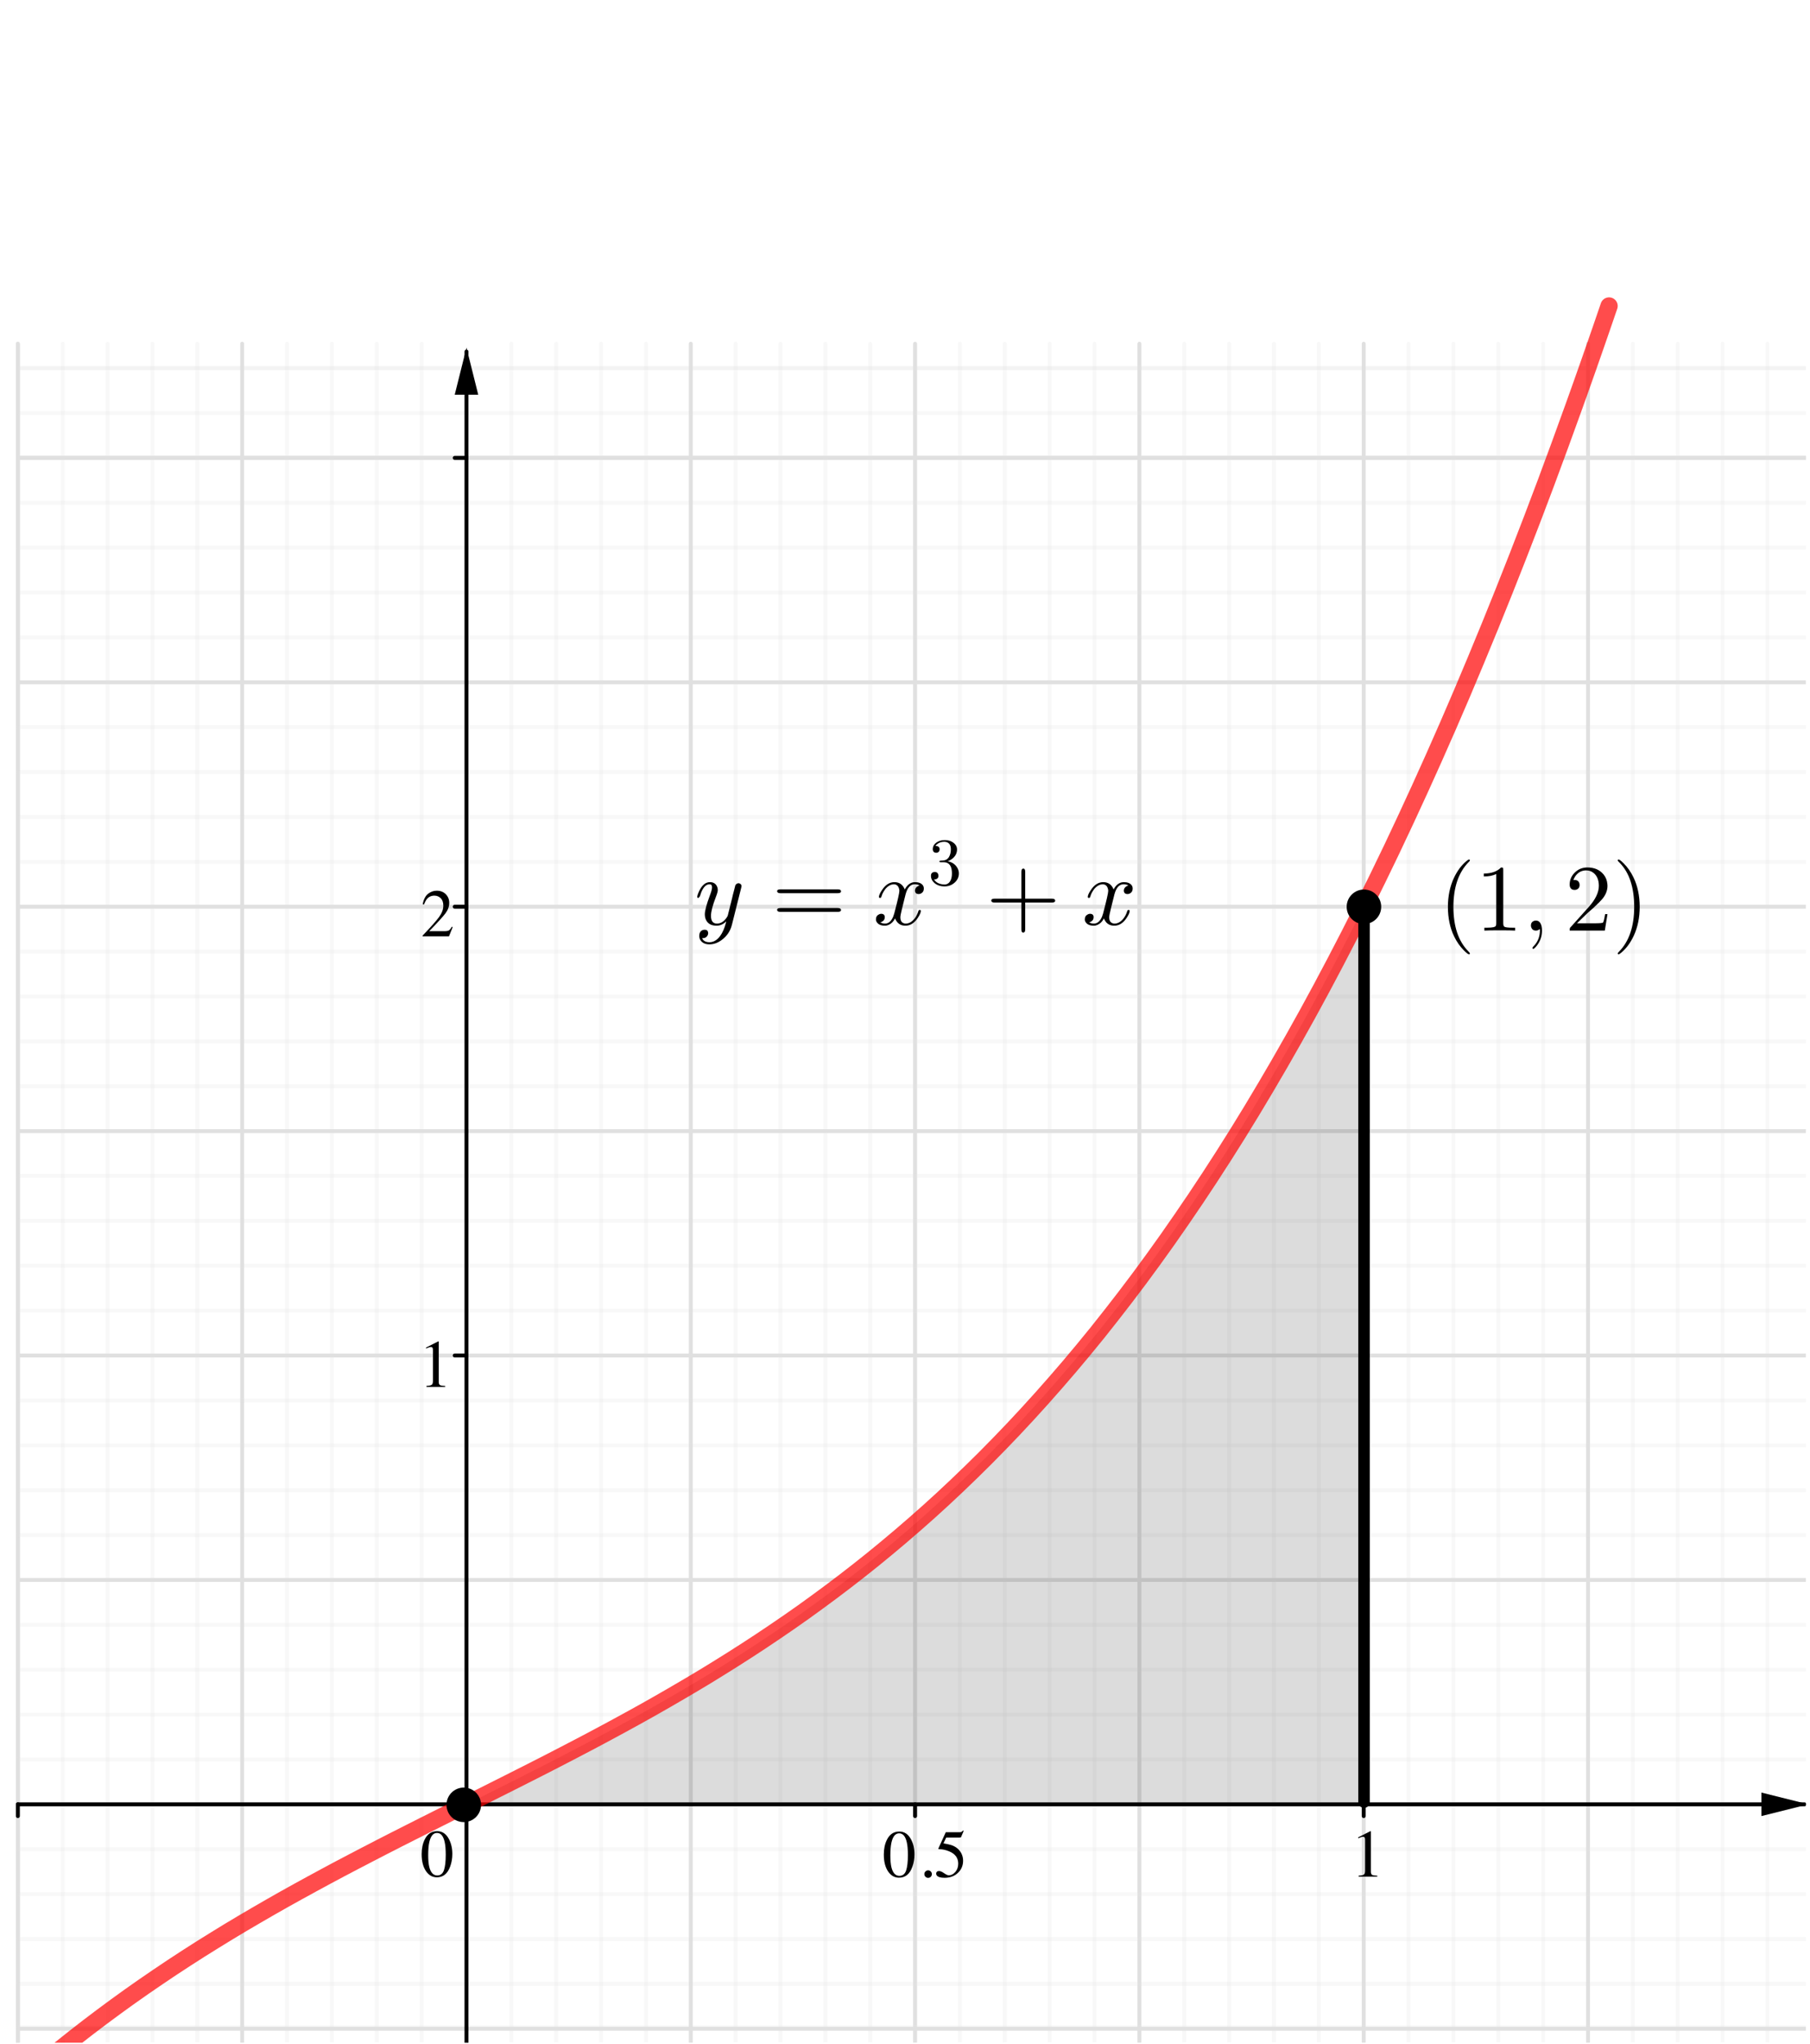 <?xml version="1.0" encoding="UTF-8" standalone="no"?>
<!DOCTYPE svg PUBLIC "-//W3C//DTD SVG 1.1//EN" "http://www.w3.org/Graphics/SVG/1.1/DTD/svg11.dtd">
<svg width="100%" height="100%" viewBox="0 0 241 272" version="1.1" xmlns="http://www.w3.org/2000/svg" xmlns:xlink="http://www.w3.org/1999/xlink" xml:space="preserve" xmlns:serif="http://www.serif.com/" style="fill-rule:evenodd;clip-rule:evenodd;stroke-linecap:round;stroke-linejoin:round;stroke-miterlimit:10;">
    <g transform="matrix(1,0,0,1,-1769,-134)">
        <g id="MOI-rect-x-3-x" serif:id="MOI-rect-x^3+x" transform="matrix(1,0,0,1,747.448,199.56)">
            <rect x="1022" y="-65.506" width="240" height="271.821" style="fill:none;"/>
            <clipPath id="_clip1">
                <rect x="1022" y="-65.506" width="240" height="271.821"/>
            </clipPath>
            <g clip-path="url(#_clip1)">
                <g id="MOI-rect-x-3-x.svg" serif:id="MOI-rect-x^3+x.svg" transform="matrix(0.383,0,0,0.383,1142.66,72.602)">
                    <g transform="matrix(1,0,0,1,-313,-354.5)">
                        <clipPath id="_clip2">
                            <rect x="0" y="0" width="626" height="709"/>
                        </clipPath>
                        <g clip-path="url(#_clip2)">
                            <g transform="matrix(1,0,0,1,-247,-1901)">
                                <g transform="matrix(1.098,0,0,1.098,250,2053.8)">
                                    <g id="x-3-x.svg" serif:id="x^3+x.svg">
                                        <g>
                                            <g id="grid">
                                                <g transform="matrix(1,0,0,1,0,-36.13)">
                                                    <g>
                                                        <g>
                                                            <path d="M0,0.078L0,569.483" style="fill:none;fill-rule:nonzero;stroke:rgb(224,224,224);stroke-width:1.24px;"/>
                                                        </g>
                                                    </g>
                                                </g>
                                                <g transform="matrix(1,0,0,1,0,-36.13)">
                                                    <g>
                                                        <g>
                                                            <path d="M0,0.078L0,569.483" style="fill:none;fill-rule:nonzero;stroke:rgb(224,224,224);stroke-width:1.24px;"/>
                                                        </g>
                                                    </g>
                                                </g>
                                                <g transform="matrix(1,0,0,1,0,-36.13)">
                                                    <g>
                                                        <g>
                                                            <path d="M71.021,0.078L71.021,569.483" style="fill:none;fill-rule:nonzero;stroke:rgb(224,224,224);stroke-width:1.24px;"/>
                                                        </g>
                                                    </g>
                                                </g>
                                                <g transform="matrix(1,0,0,1,0,-36.13)">
                                                    <g>
                                                        <g>
                                                            <path d="M213.062,0.078L213.062,569.483" style="fill:none;fill-rule:nonzero;stroke:rgb(224,224,224);stroke-width:1.24px;"/>
                                                        </g>
                                                    </g>
                                                </g>
                                                <g transform="matrix(1,0,0,1,0,-36.13)">
                                                    <g>
                                                        <g>
                                                            <path d="M284.082,0.078L284.082,569.483" style="fill:none;fill-rule:nonzero;stroke:rgb(224,224,224);stroke-width:1.24px;"/>
                                                        </g>
                                                    </g>
                                                </g>
                                                <g transform="matrix(1,0,0,1,0,-36.13)">
                                                    <g>
                                                        <g>
                                                            <path d="M355.103,0.078L355.103,569.483" style="fill:none;fill-rule:nonzero;stroke:rgb(224,224,224);stroke-width:1.24px;"/>
                                                        </g>
                                                    </g>
                                                </g>
                                                <g transform="matrix(1,0,0,1,0,-36.13)">
                                                    <g>
                                                        <g>
                                                            <path d="M426.123,0.078L426.123,569.483" style="fill:none;fill-rule:nonzero;stroke:rgb(224,224,224);stroke-width:1.24px;"/>
                                                        </g>
                                                    </g>
                                                </g>
                                                <g transform="matrix(1,0,0,1,0,-36.13)">
                                                    <g>
                                                        <g>
                                                            <path d="M497.144,0.078L497.144,569.483" style="fill:none;fill-rule:nonzero;stroke:rgb(224,224,224);stroke-width:1.24px;"/>
                                                        </g>
                                                    </g>
                                                </g>
                                                <g transform="matrix(1,0,0,1,0,-36.13)">
                                                    <g>
                                                        <g>
                                                            <path d="M568.164,0.078L568.164,569.483" style="fill:none;fill-rule:nonzero;stroke:rgb(224,224,224);stroke-width:1.24px;"/>
                                                        </g>
                                                    </g>
                                                </g>
                                                <g transform="matrix(1,0,0,1,0,-36.13)">
                                                    <g>
                                                        <g>
                                                            <path d="M14.204,0.078L14.204,569.483" style="fill:none;fill-rule:nonzero;stroke:rgb(224,224,224);stroke-opacity:0.23;stroke-width:1.24px;"/>
                                                        </g>
                                                    </g>
                                                </g>
                                                <g transform="matrix(1,0,0,1,0,-36.13)">
                                                    <g>
                                                        <g>
                                                            <path d="M28.408,0.078L28.408,569.483" style="fill:none;fill-rule:nonzero;stroke:rgb(224,224,224);stroke-opacity:0.23;stroke-width:1.24px;"/>
                                                        </g>
                                                    </g>
                                                </g>
                                                <g transform="matrix(1,0,0,1,0,-36.13)">
                                                    <g>
                                                        <g>
                                                            <path d="M42.612,0.078L42.612,569.483" style="fill:none;fill-rule:nonzero;stroke:rgb(224,224,224);stroke-opacity:0.23;stroke-width:1.24px;"/>
                                                        </g>
                                                    </g>
                                                </g>
                                                <g transform="matrix(1,0,0,1,0,-36.13)">
                                                    <g>
                                                        <g>
                                                            <path d="M56.816,0.078L56.816,569.483" style="fill:none;fill-rule:nonzero;stroke:rgb(224,224,224);stroke-opacity:0.23;stroke-width:1.24px;"/>
                                                        </g>
                                                    </g>
                                                </g>
                                                <g transform="matrix(1,0,0,1,0,-36.13)">
                                                    <g>
                                                        <g>
                                                            <path d="M85.225,0.078L85.225,569.483" style="fill:none;fill-rule:nonzero;stroke:rgb(224,224,224);stroke-opacity:0.23;stroke-width:1.24px;"/>
                                                        </g>
                                                    </g>
                                                </g>
                                                <g transform="matrix(1,0,0,1,0,-36.13)">
                                                    <g>
                                                        <g>
                                                            <path d="M99.429,0.078L99.429,569.483" style="fill:none;fill-rule:nonzero;stroke:rgb(224,224,224);stroke-opacity:0.23;stroke-width:1.24px;"/>
                                                        </g>
                                                    </g>
                                                </g>
                                                <g transform="matrix(1,0,0,1,0,-36.13)">
                                                    <g>
                                                        <g>
                                                            <path d="M113.633,0.078L113.633,569.483" style="fill:none;fill-rule:nonzero;stroke:rgb(224,224,224);stroke-opacity:0.23;stroke-width:1.24px;"/>
                                                        </g>
                                                    </g>
                                                </g>
                                                <g transform="matrix(1,0,0,1,0,-36.13)">
                                                    <g>
                                                        <g>
                                                            <path d="M127.837,0.078L127.837,569.483" style="fill:none;fill-rule:nonzero;stroke:rgb(224,224,224);stroke-opacity:0.23;stroke-width:1.24px;"/>
                                                        </g>
                                                    </g>
                                                </g>
                                                <g transform="matrix(1,0,0,1,0,-36.13)">
                                                    <g>
                                                        <g>
                                                            <path d="M156.245,0.078L156.245,569.483" style="fill:none;fill-rule:nonzero;stroke:rgb(224,224,224);stroke-opacity:0.23;stroke-width:1.24px;"/>
                                                        </g>
                                                    </g>
                                                </g>
                                                <g transform="matrix(1,0,0,1,0,-36.13)">
                                                    <g>
                                                        <g>
                                                            <path d="M170.449,0.078L170.449,569.483" style="fill:none;fill-rule:nonzero;stroke:rgb(224,224,224);stroke-opacity:0.23;stroke-width:1.24px;"/>
                                                        </g>
                                                    </g>
                                                </g>
                                                <g transform="matrix(1,0,0,1,0,-36.13)">
                                                    <g>
                                                        <g>
                                                            <path d="M184.653,0.078L184.653,569.483" style="fill:none;fill-rule:nonzero;stroke:rgb(224,224,224);stroke-opacity:0.23;stroke-width:1.24px;"/>
                                                        </g>
                                                    </g>
                                                </g>
                                                <g transform="matrix(1,0,0,1,0,-36.13)">
                                                    <g>
                                                        <g>
                                                            <path d="M198.857,0.078L198.857,569.483" style="fill:none;fill-rule:nonzero;stroke:rgb(224,224,224);stroke-opacity:0.23;stroke-width:1.24px;"/>
                                                        </g>
                                                    </g>
                                                </g>
                                                <g transform="matrix(1,0,0,1,0,-36.13)">
                                                    <g>
                                                        <g>
                                                            <path d="M227.266,0.078L227.266,569.483" style="fill:none;fill-rule:nonzero;stroke:rgb(224,224,224);stroke-opacity:0.23;stroke-width:1.24px;"/>
                                                        </g>
                                                    </g>
                                                </g>
                                                <g transform="matrix(1,0,0,1,0,-36.13)">
                                                    <g>
                                                        <g>
                                                            <path d="M241.47,0.078L241.47,569.483" style="fill:none;fill-rule:nonzero;stroke:rgb(224,224,224);stroke-opacity:0.23;stroke-width:1.24px;"/>
                                                        </g>
                                                    </g>
                                                </g>
                                                <g transform="matrix(1,0,0,1,0,-36.13)">
                                                    <g>
                                                        <g>
                                                            <path d="M255.674,0.078L255.674,569.483" style="fill:none;fill-rule:nonzero;stroke:rgb(224,224,224);stroke-opacity:0.23;stroke-width:1.24px;"/>
                                                        </g>
                                                    </g>
                                                </g>
                                                <g transform="matrix(1,0,0,1,0,-36.13)">
                                                    <g>
                                                        <g>
                                                            <path d="M269.878,0.078L269.878,569.483" style="fill:none;fill-rule:nonzero;stroke:rgb(224,224,224);stroke-opacity:0.23;stroke-width:1.24px;"/>
                                                        </g>
                                                    </g>
                                                </g>
                                                <g transform="matrix(1,0,0,1,0,-36.13)">
                                                    <g>
                                                        <g>
                                                            <path d="M298.286,0.078L298.286,569.483" style="fill:none;fill-rule:nonzero;stroke:rgb(224,224,224);stroke-opacity:0.23;stroke-width:1.24px;"/>
                                                        </g>
                                                    </g>
                                                </g>
                                                <g transform="matrix(1,0,0,1,0,-36.13)">
                                                    <g>
                                                        <g>
                                                            <path d="M312.49,0.078L312.49,569.483" style="fill:none;fill-rule:nonzero;stroke:rgb(224,224,224);stroke-opacity:0.23;stroke-width:1.24px;"/>
                                                        </g>
                                                    </g>
                                                </g>
                                                <g transform="matrix(1,0,0,1,0,-36.13)">
                                                    <g>
                                                        <g>
                                                            <path d="M326.694,0.078L326.694,569.483" style="fill:none;fill-rule:nonzero;stroke:rgb(224,224,224);stroke-opacity:0.23;stroke-width:1.24px;"/>
                                                        </g>
                                                    </g>
                                                </g>
                                                <g transform="matrix(1,0,0,1,0,-36.13)">
                                                    <g>
                                                        <g>
                                                            <path d="M340.899,0.078L340.899,569.483" style="fill:none;fill-rule:nonzero;stroke:rgb(224,224,224);stroke-opacity:0.23;stroke-width:1.24px;"/>
                                                        </g>
                                                    </g>
                                                </g>
                                                <g transform="matrix(1,0,0,1,0,-36.13)">
                                                    <g>
                                                        <g>
                                                            <path d="M369.307,0.078L369.307,569.483" style="fill:none;fill-rule:nonzero;stroke:rgb(224,224,224);stroke-opacity:0.23;stroke-width:1.24px;"/>
                                                        </g>
                                                    </g>
                                                </g>
                                                <g transform="matrix(1,0,0,1,0,-36.13)">
                                                    <g>
                                                        <g>
                                                            <path d="M383.511,0.078L383.511,569.483" style="fill:none;fill-rule:nonzero;stroke:rgb(224,224,224);stroke-opacity:0.23;stroke-width:1.24px;"/>
                                                        </g>
                                                    </g>
                                                </g>
                                                <g transform="matrix(1,0,0,1,0,-36.13)">
                                                    <g>
                                                        <g>
                                                            <path d="M397.715,0.078L397.715,569.483" style="fill:none;fill-rule:nonzero;stroke:rgb(224,224,224);stroke-opacity:0.23;stroke-width:1.24px;"/>
                                                        </g>
                                                    </g>
                                                </g>
                                                <g transform="matrix(1,0,0,1,0,-36.13)">
                                                    <g>
                                                        <g>
                                                            <path d="M411.919,0.078L411.919,569.483" style="fill:none;fill-rule:nonzero;stroke:rgb(224,224,224);stroke-opacity:0.23;stroke-width:1.24px;"/>
                                                        </g>
                                                    </g>
                                                </g>
                                                <g transform="matrix(1,0,0,1,0,-36.13)">
                                                    <g>
                                                        <g>
                                                            <path d="M440.327,0.078L440.327,569.483" style="fill:none;fill-rule:nonzero;stroke:rgb(224,224,224);stroke-opacity:0.23;stroke-width:1.24px;"/>
                                                        </g>
                                                    </g>
                                                </g>
                                                <g transform="matrix(1,0,0,1,0,-36.13)">
                                                    <g>
                                                        <g>
                                                            <path d="M454.531,0.078L454.531,569.483" style="fill:none;fill-rule:nonzero;stroke:rgb(224,224,224);stroke-opacity:0.23;stroke-width:1.24px;"/>
                                                        </g>
                                                    </g>
                                                </g>
                                                <g transform="matrix(1,0,0,1,0,-36.13)">
                                                    <g>
                                                        <g>
                                                            <path d="M468.736,0.078L468.736,569.483" style="fill:none;fill-rule:nonzero;stroke:rgb(224,224,224);stroke-opacity:0.23;stroke-width:1.24px;"/>
                                                        </g>
                                                    </g>
                                                </g>
                                                <g transform="matrix(1,0,0,1,0,-36.13)">
                                                    <g>
                                                        <g>
                                                            <path d="M482.94,0.078L482.94,569.483" style="fill:none;fill-rule:nonzero;stroke:rgb(224,224,224);stroke-opacity:0.23;stroke-width:1.24px;"/>
                                                        </g>
                                                    </g>
                                                </g>
                                                <g transform="matrix(1,0,0,1,0,-36.13)">
                                                    <g>
                                                        <g>
                                                            <path d="M511.348,0.078L511.348,569.483" style="fill:none;fill-rule:nonzero;stroke:rgb(224,224,224);stroke-opacity:0.23;stroke-width:1.24px;"/>
                                                        </g>
                                                    </g>
                                                </g>
                                                <g transform="matrix(1,0,0,1,0,-36.13)">
                                                    <g>
                                                        <g>
                                                            <path d="M525.552,0.078L525.552,569.483" style="fill:none;fill-rule:nonzero;stroke:rgb(224,224,224);stroke-opacity:0.23;stroke-width:1.24px;"/>
                                                        </g>
                                                    </g>
                                                </g>
                                                <g transform="matrix(1,0,0,1,0,-36.13)">
                                                    <g>
                                                        <g>
                                                            <path d="M539.756,0.078L539.756,569.483" style="fill:none;fill-rule:nonzero;stroke:rgb(224,224,224);stroke-opacity:0.23;stroke-width:1.24px;"/>
                                                        </g>
                                                    </g>
                                                </g>
                                                <g transform="matrix(1,0,0,1,0,-36.13)">
                                                    <g>
                                                        <g>
                                                            <path d="M553.96,0.078L553.96,569.483" style="fill:none;fill-rule:nonzero;stroke:rgb(224,224,224);stroke-opacity:0.23;stroke-width:1.24px;"/>
                                                        </g>
                                                    </g>
                                                </g>
                                                <g transform="matrix(1,0,0,1,0,-36.13)">
                                                    <g>
                                                        <g>
                                                            <path d="M0,36.209L568.164,36.209" style="fill:none;fill-rule:nonzero;stroke:rgb(224,224,224);stroke-width:1.24px;"/>
                                                        </g>
                                                    </g>
                                                </g>
                                                <g transform="matrix(1,0,0,1,0,-36.13)">
                                                    <g>
                                                        <g>
                                                            <path d="M0,36.209L568.164,36.209" style="fill:none;fill-rule:nonzero;stroke:rgb(224,224,224);stroke-width:1.24px;"/>
                                                        </g>
                                                    </g>
                                                </g>
                                                <g transform="matrix(1,0,0,1,0,-36.13)">
                                                    <g>
                                                        <g>
                                                            <path d="M0,107.229L568.164,107.229" style="fill:none;fill-rule:nonzero;stroke:rgb(224,224,224);stroke-width:1.24px;"/>
                                                        </g>
                                                    </g>
                                                </g>
                                                <g transform="matrix(1,0,0,1,0,-36.13)">
                                                    <g>
                                                        <g>
                                                            <path d="M0,178.256L568.164,178.256" style="fill:none;fill-rule:nonzero;stroke:rgb(224,224,224);stroke-width:1.24px;"/>
                                                        </g>
                                                    </g>
                                                </g>
                                                <g transform="matrix(1,0,0,1,0,-36.13)">
                                                    <g>
                                                        <g>
                                                            <path d="M0,249.277L568.164,249.277" style="fill:none;fill-rule:nonzero;stroke:rgb(224,224,224);stroke-width:1.24px;"/>
                                                        </g>
                                                    </g>
                                                </g>
                                                <g transform="matrix(1,0,0,1,0,-36.13)">
                                                    <g>
                                                        <g>
                                                            <path d="M0,320.285L568.164,320.285" style="fill:none;fill-rule:nonzero;stroke:rgb(224,224,224);stroke-width:1.24px;"/>
                                                        </g>
                                                    </g>
                                                </g>
                                                <g transform="matrix(1,0,0,1,0,-36.13)">
                                                    <g>
                                                        <g>
                                                            <path d="M0,391.318L568.164,391.318" style="fill:none;fill-rule:nonzero;stroke:rgb(224,224,224);stroke-width:1.24px;"/>
                                                        </g>
                                                    </g>
                                                </g>
                                                <g transform="matrix(1,0,0,1,0,-36.13)">
                                                    <g>
                                                        <g>
                                                            <path d="M0,533.359L568.164,533.359" style="fill:none;fill-rule:nonzero;stroke:rgb(224,224,224);stroke-width:1.24px;"/>
                                                        </g>
                                                    </g>
                                                </g>
                                                <g transform="matrix(1,0,0,1,0,-36.13)">
                                                    <g>
                                                        <g>
                                                            <path d="M0,7.801L568.164,7.801" style="fill:none;fill-rule:nonzero;stroke:rgb(224,224,224);stroke-opacity:0.23;stroke-width:1.24px;"/>
                                                        </g>
                                                    </g>
                                                </g>
                                                <g transform="matrix(1,0,0,1,0,-36.13)">
                                                    <g>
                                                        <g>
                                                            <path d="M0,7.801L568.164,7.801" style="fill:none;fill-rule:nonzero;stroke:rgb(224,224,224);stroke-opacity:0.23;stroke-width:1.24px;"/>
                                                        </g>
                                                    </g>
                                                </g>
                                                <g transform="matrix(1,0,0,1,0,-36.13)">
                                                    <g>
                                                        <g>
                                                            <path d="M0,22.005L568.164,22.005" style="fill:none;fill-rule:nonzero;stroke:rgb(224,224,224);stroke-opacity:0.23;stroke-width:1.24px;"/>
                                                        </g>
                                                    </g>
                                                </g>
                                                <g transform="matrix(1,0,0,1,0,-36.13)">
                                                    <g>
                                                        <g>
                                                            <path d="M0,50.413L568.164,50.413" style="fill:none;fill-rule:nonzero;stroke:rgb(224,224,224);stroke-opacity:0.23;stroke-width:1.24px;"/>
                                                        </g>
                                                    </g>
                                                </g>
                                                <g transform="matrix(1,0,0,1,0,-36.13)">
                                                    <g>
                                                        <g>
                                                            <path d="M0,64.617L568.164,64.617" style="fill:none;fill-rule:nonzero;stroke:rgb(224,224,224);stroke-opacity:0.23;stroke-width:1.24px;"/>
                                                        </g>
                                                    </g>
                                                </g>
                                                <g transform="matrix(1,0,0,1,0,-36.13)">
                                                    <g>
                                                        <g>
                                                            <path d="M0,78.821L568.164,78.821" style="fill:none;fill-rule:nonzero;stroke:rgb(224,224,224);stroke-opacity:0.23;stroke-width:1.24px;"/>
                                                        </g>
                                                    </g>
                                                </g>
                                                <g transform="matrix(1,0,0,1,0,-36.13)">
                                                    <g>
                                                        <g>
                                                            <path d="M0,93.025L568.164,93.025" style="fill:none;fill-rule:nonzero;stroke:rgb(224,224,224);stroke-opacity:0.23;stroke-width:1.24px;"/>
                                                        </g>
                                                    </g>
                                                </g>
                                                <g transform="matrix(1,0,0,1,0,-36.13)">
                                                    <g>
                                                        <g>
                                                            <path d="M0,121.433L568.164,121.433" style="fill:none;fill-rule:nonzero;stroke:rgb(224,224,224);stroke-opacity:0.23;stroke-width:1.24px;"/>
                                                        </g>
                                                    </g>
                                                </g>
                                                <g transform="matrix(1,0,0,1,0,-36.13)">
                                                    <g>
                                                        <g>
                                                            <path d="M0,135.644L568.164,135.644" style="fill:none;fill-rule:nonzero;stroke:rgb(224,224,224);stroke-opacity:0.23;stroke-width:1.24px;"/>
                                                        </g>
                                                    </g>
                                                </g>
                                                <g transform="matrix(1,0,0,1,0,-36.13)">
                                                    <g>
                                                        <g>
                                                            <path d="M0,149.848L568.164,149.848" style="fill:none;fill-rule:nonzero;stroke:rgb(224,224,224);stroke-opacity:0.23;stroke-width:1.24px;"/>
                                                        </g>
                                                    </g>
                                                </g>
                                                <g transform="matrix(1,0,0,1,0,-36.13)">
                                                    <g>
                                                        <g>
                                                            <path d="M0,164.052L568.164,164.052" style="fill:none;fill-rule:nonzero;stroke:rgb(224,224,224);stroke-opacity:0.23;stroke-width:1.24px;"/>
                                                        </g>
                                                    </g>
                                                </g>
                                                <g transform="matrix(1,0,0,1,0,-36.13)">
                                                    <g>
                                                        <g>
                                                            <path d="M0,192.46L568.164,192.46" style="fill:none;fill-rule:nonzero;stroke:rgb(224,224,224);stroke-opacity:0.23;stroke-width:1.24px;"/>
                                                        </g>
                                                    </g>
                                                </g>
                                                <g transform="matrix(1,0,0,1,0,-36.13)">
                                                    <g>
                                                        <g>
                                                            <path d="M0,206.664L568.164,206.664" style="fill:none;fill-rule:nonzero;stroke:rgb(224,224,224);stroke-opacity:0.23;stroke-width:1.24px;"/>
                                                        </g>
                                                    </g>
                                                </g>
                                                <g transform="matrix(1,0,0,1,0,-36.13)">
                                                    <g>
                                                        <g>
                                                            <path d="M0,220.868L568.164,220.868" style="fill:none;fill-rule:nonzero;stroke:rgb(224,224,224);stroke-opacity:0.23;stroke-width:1.24px;"/>
                                                        </g>
                                                    </g>
                                                </g>
                                                <g transform="matrix(1,0,0,1,0,-36.13)">
                                                    <g>
                                                        <g>
                                                            <path d="M0,235.072L568.164,235.072" style="fill:none;fill-rule:nonzero;stroke:rgb(224,224,224);stroke-opacity:0.23;stroke-width:1.24px;"/>
                                                        </g>
                                                    </g>
                                                </g>
                                                <g transform="matrix(1,0,0,1,0,-36.13)">
                                                    <g>
                                                        <g>
                                                            <path d="M0,263.481L568.164,263.481" style="fill:none;fill-rule:nonzero;stroke:rgb(224,224,224);stroke-opacity:0.23;stroke-width:1.24px;"/>
                                                        </g>
                                                    </g>
                                                </g>
                                                <g transform="matrix(1,0,0,1,0,-36.13)">
                                                    <g>
                                                        <g>
                                                            <path d="M0,277.685L568.164,277.685" style="fill:none;fill-rule:nonzero;stroke:rgb(224,224,224);stroke-opacity:0.23;stroke-width:1.24px;"/>
                                                        </g>
                                                    </g>
                                                </g>
                                                <g transform="matrix(1,0,0,1,0,219.068)">
                                                    <g>
                                                        <g>
                                                            <path d="M0,277.685L568.164,277.685" style="fill:none;fill-rule:nonzero;stroke:rgb(224,224,224);stroke-opacity:0.23;stroke-width:1.24px;"/>
                                                        </g>
                                                    </g>
                                                </g>
                                                <g transform="matrix(1,0,0,1,0,-36.13)">
                                                    <g>
                                                        <g>
                                                            <path d="M0,291.889L568.164,291.889" style="fill:none;fill-rule:nonzero;stroke:rgb(224,224,224);stroke-opacity:0.23;stroke-width:1.24px;"/>
                                                        </g>
                                                    </g>
                                                </g>
                                                <g transform="matrix(1,0,0,1,0,-36.13)">
                                                    <g>
                                                        <g>
                                                            <path d="M0,306.093L568.164,306.093" style="fill:none;fill-rule:nonzero;stroke:rgb(224,224,224);stroke-opacity:0.23;stroke-width:1.24px;"/>
                                                        </g>
                                                    </g>
                                                </g>
                                                <g transform="matrix(1,0,0,1,0,-36.13)">
                                                    <g>
                                                        <g>
                                                            <path d="M0,334.501L568.164,334.501" style="fill:none;fill-rule:nonzero;stroke:rgb(224,224,224);stroke-opacity:0.23;stroke-width:1.24px;"/>
                                                        </g>
                                                    </g>
                                                </g>
                                                <g transform="matrix(1,0,0,1,0,-36.13)">
                                                    <g>
                                                        <g>
                                                            <path d="M0,348.705L568.164,348.705" style="fill:none;fill-rule:nonzero;stroke:rgb(224,224,224);stroke-opacity:0.23;stroke-width:1.24px;"/>
                                                        </g>
                                                    </g>
                                                </g>
                                                <g transform="matrix(1,0,0,1,0,-36.13)">
                                                    <g>
                                                        <g>
                                                            <path d="M0,362.909L568.164,362.909" style="fill:none;fill-rule:nonzero;stroke:rgb(224,224,224);stroke-opacity:0.23;stroke-width:1.24px;"/>
                                                        </g>
                                                    </g>
                                                </g>
                                                <g transform="matrix(1,0,0,1,0,-36.13)">
                                                    <g>
                                                        <g>
                                                            <path d="M0,377.114L568.164,377.114" style="fill:none;fill-rule:nonzero;stroke:rgb(224,224,224);stroke-opacity:0.23;stroke-width:1.24px;"/>
                                                        </g>
                                                    </g>
                                                </g>
                                                <g transform="matrix(1,0,0,1,0,-36.13)">
                                                    <g>
                                                        <g>
                                                            <path d="M0,405.522L568.164,405.522" style="fill:none;fill-rule:nonzero;stroke:rgb(224,224,224);stroke-opacity:0.23;stroke-width:1.24px;"/>
                                                        </g>
                                                    </g>
                                                </g>
                                                <g transform="matrix(1,0,0,1,0,-36.13)">
                                                    <g>
                                                        <g>
                                                            <path d="M0,419.726L568.164,419.726" style="fill:none;fill-rule:nonzero;stroke:rgb(224,224,224);stroke-opacity:0.23;stroke-width:1.24px;"/>
                                                        </g>
                                                    </g>
                                                </g>
                                                <g transform="matrix(1,0,0,1,0,-36.13)">
                                                    <g>
                                                        <g>
                                                            <path d="M0,433.93L568.164,433.93" style="fill:none;fill-rule:nonzero;stroke:rgb(224,224,224);stroke-opacity:0.23;stroke-width:1.24px;"/>
                                                        </g>
                                                    </g>
                                                </g>
                                                <g transform="matrix(1,0,0,1,0,-36.13)">
                                                    <g>
                                                        <g>
                                                            <path d="M0,448.134L568.164,448.134" style="fill:none;fill-rule:nonzero;stroke:rgb(224,224,224);stroke-opacity:0.23;stroke-width:1.24px;"/>
                                                        </g>
                                                    </g>
                                                </g>
                                                <g transform="matrix(1,0,0,1,0,-36.13)">
                                                    <g>
                                                        <g>
                                                            <path d="M0,476.542L568.164,476.542" style="fill:none;fill-rule:nonzero;stroke:rgb(224,224,224);stroke-opacity:0.23;stroke-width:1.24px;"/>
                                                        </g>
                                                    </g>
                                                </g>
                                                <g transform="matrix(1,0,0,1,0,-36.13)">
                                                    <g>
                                                        <g>
                                                            <path d="M0,490.746L568.164,490.746" style="fill:none;fill-rule:nonzero;stroke:rgb(224,224,224);stroke-opacity:0.23;stroke-width:1.24px;"/>
                                                        </g>
                                                    </g>
                                                </g>
                                                <g transform="matrix(1,0,0,1,0,-36.13)">
                                                    <g>
                                                        <g>
                                                            <path d="M0,504.95L568.164,504.95" style="fill:none;fill-rule:nonzero;stroke:rgb(224,224,224);stroke-opacity:0.23;stroke-width:1.24px;"/>
                                                        </g>
                                                    </g>
                                                </g>
                                                <g transform="matrix(1,0,0,1,0,-36.13)">
                                                    <g>
                                                        <g>
                                                            <path d="M0,519.155L568.164,519.155" style="fill:none;fill-rule:nonzero;stroke:rgb(224,224,224);stroke-opacity:0.23;stroke-width:1.24px;"/>
                                                        </g>
                                                    </g>
                                                </g>
                                            </g>
                                            <g>
                                                <g transform="matrix(1,0,0,1,0,-36.13)">
                                                    <path d="M142.041,2.559L142.041,569.483" style="fill:none;fill-rule:nonzero;stroke:black;stroke-width:1.24px;stroke-linecap:butt;stroke-linejoin:miter;"/>
                                                </g>
                                                <g transform="matrix(1,0,0,1,0,-36.13)">
                                                    <path d="M142.041,1.319L138.319,16.205L145.763,16.205"/>
                                                </g>
                                            </g>
                                            <g>
                                                <g transform="matrix(1,0,0,1,0,-36.13)">
                                                    <path d="M0,462.326L565.683,462.326" style="fill:none;fill-rule:nonzero;stroke:black;stroke-width:1.24px;stroke-linecap:butt;stroke-linejoin:miter;"/>
                                                </g>
                                                <g transform="matrix(1,0,0,1,0,-36.13)">
                                                    <path d="M566.924,462.326L552.037,458.604L552.037,466.047"/>
                                                </g>
                                            </g>
                                            <g id="tics">
                                                <g transform="matrix(1,0,0,1,0,-36.13)">
                                                    <g>
                                                        <g>
                                                            <path d="M0,462.326L0,466.047" style="fill:none;fill-rule:nonzero;stroke:black;stroke-width:1.24px;stroke-linecap:butt;stroke-linejoin:miter;"/>
                                                        </g>
                                                    </g>
                                                </g>
                                                <g transform="matrix(1,0,0,1,0,-36.13)">
                                                    <g>
                                                        <g>
                                                            <path d="M142.041,462.326L142.041,466.047" style="fill:none;fill-rule:nonzero;stroke:black;stroke-width:1.24px;stroke-linecap:butt;stroke-linejoin:miter;"/>
                                                        </g>
                                                    </g>
                                                </g>
                                                <g transform="matrix(1,0,0,1,0,-36.13)">
                                                    <g>
                                                        <g>
                                                            <path d="M284.082,462.326L284.082,466.047" style="fill:none;fill-rule:nonzero;stroke:black;stroke-width:1.24px;stroke-linecap:butt;stroke-linejoin:miter;"/>
                                                        </g>
                                                    </g>
                                                </g>
                                                <g transform="matrix(1,0,0,1,0,-36.13)">
                                                    <g>
                                                        <g>
                                                            <path d="M426.123,462.326L426.123,466.047" style="fill:none;fill-rule:nonzero;stroke:black;stroke-width:1.24px;stroke-linecap:butt;stroke-linejoin:miter;"/>
                                                        </g>
                                                    </g>
                                                </g>
                                                <g transform="matrix(1,0,0,1,0,-36.13)">
                                                    <g>
                                                        <g>
                                                            <path d="M138.319,320.285L142.041,320.285" style="fill:none;fill-rule:nonzero;stroke:black;stroke-width:1.24px;stroke-linecap:butt;stroke-linejoin:miter;"/>
                                                        </g>
                                                    </g>
                                                </g>
                                                <g transform="matrix(1,0,0,1,0,-36.13)">
                                                    <g>
                                                        <g>
                                                            <path d="M138.319,178.244L142.041,178.244" style="fill:none;fill-rule:nonzero;stroke:black;stroke-width:1.24px;stroke-linecap:butt;stroke-linejoin:miter;"/>
                                                        </g>
                                                    </g>
                                                </g>
                                                <g transform="matrix(1,0,0,1,0,-36.13)">
                                                    <g>
                                                        <g>
                                                            <path d="M138.319,36.209L142.041,36.209" style="fill:none;fill-rule:nonzero;stroke:black;stroke-width:1.24px;stroke-linecap:butt;stroke-linejoin:miter;"/>
                                                        </g>
                                                    </g>
                                                </g>
                                            </g>
                                            <g transform="matrix(1,0,0,1,0,-36.13)">
                                                <path d="M142.041,462.326L146.482,460.118L150.923,457.885L153.144,456.781L155.352,455.664L157.573,454.535L159.793,453.419L162.014,452.29L164.234,451.173L166.455,450.032L168.675,448.903L170.896,447.762L175.337,445.454L177.545,444.301L181.986,441.969L184.207,440.778L186.427,439.599L193.089,435.989L197.53,433.533L199.751,432.292L201.959,431.039L204.179,429.774L206.4,428.496L210.841,425.916L213.062,424.601L217.503,421.946L219.723,420.594L224.164,417.84L226.373,416.451L228.593,415.037L230.814,413.61L233.034,412.171L235.255,410.707L237.475,409.231L241.916,406.229L244.137,404.691L246.358,403.14L248.578,401.577L250.786,399.989L253.007,398.376L255.227,396.751L257.448,395.101L259.668,393.439L261.889,391.739L264.11,390.027L266.33,388.291L268.551,386.542L270.771,384.755L272.979,382.944L275.2,381.12L277.42,379.272L279.641,377.386L281.862,375.488L284.082,373.553L286.303,371.606L288.523,369.621L290.744,367.611L292.964,365.577L295.185,363.517L297.393,361.421L299.614,359.299L301.834,357.153L304.055,354.97L306.275,352.774L308.496,350.529L310.716,348.259L312.937,345.964L315.157,343.632L317.378,341.274L319.586,338.88L321.807,336.449L324.027,333.993L326.248,331.499L328.468,328.968L330.689,326.413L332.91,323.82L335.13,321.19L337.351,318.523L339.571,315.819L341.792,313.09L344,310.311L346.22,307.495L348.441,304.654L350.662,301.764L352.882,298.836L355.103,295.883L357.323,292.881L359.544,289.83L361.764,286.753L363.985,283.627L366.205,280.476L368.414,277.263L370.634,274.025L372.855,270.738L375.075,267.413L377.296,264.039L379.516,260.627L381.737,257.166L383.957,253.668L386.178,250.12L388.399,246.523L390.619,242.888L392.827,239.203L395.048,235.482L397.268,231.711L399.489,227.89L401.71,224.019L403.93,220.099L406.151,216.142L408.371,212.135L410.592,208.066L412.812,203.96L415.02,199.804L417.241,195.599L419.462,191.331L421.682,187.027L423.903,182.66L426.123,178.244L426.123,462.326L142.041,462.326" style="fill:rgb(32,32,32);fill-opacity:0.16;"/>
                                            </g>
                                            <g transform="matrix(1,0,0,1,0,-36.13)">
                                                <path d="M142.041,462.326L146.482,460.118L150.923,457.885L153.144,456.781L155.352,455.664L157.573,454.535L159.793,453.419L162.014,452.29L164.234,451.173L166.455,450.032L168.675,448.903L170.896,447.762L175.337,445.454L177.545,444.301L181.986,441.969L184.207,440.778L186.427,439.599L193.089,435.989L197.53,433.533L199.751,432.292L201.959,431.039L204.179,429.774L206.4,428.496L210.841,425.916L213.062,424.601L217.503,421.946L219.723,420.594L224.164,417.84L226.373,416.451L228.593,415.037L230.814,413.61L233.034,412.171L235.255,410.707L237.475,409.231L241.916,406.229L244.137,404.691L246.358,403.14L248.578,401.577L250.786,399.989L253.007,398.376L255.227,396.751L257.448,395.101L259.668,393.439L261.889,391.739L264.11,390.027L266.33,388.291L268.551,386.542L270.771,384.755L272.979,382.944L275.2,381.12L277.42,379.272L279.641,377.386L281.862,375.488L284.082,373.553L286.303,371.606L288.523,369.621L290.744,367.611L292.964,365.577L295.185,363.517L297.393,361.421L299.614,359.299L301.834,357.153L304.055,354.97L306.275,352.774L308.496,350.529L310.716,348.259L312.937,345.964L315.157,343.632L317.378,341.274L319.586,338.88L321.807,336.449L324.027,333.993L326.248,331.499L328.468,328.968L330.689,326.413L332.91,323.82L335.13,321.19L337.351,318.523L339.571,315.819L341.792,313.09L344,310.311L346.22,307.495L348.441,304.654L350.662,301.764L352.882,298.836L355.103,295.883L357.323,292.881L359.544,289.83L361.764,286.753L363.985,283.627L366.205,280.476L368.414,277.263L370.634,274.025L372.855,270.738L375.075,267.413L377.296,264.039L379.516,260.627L381.737,257.166L383.957,253.668L386.178,250.12L388.399,246.523L390.619,242.888L392.827,239.203L395.048,235.482L397.268,231.711L399.489,227.89L401.71,224.019L403.93,220.099L406.151,216.142L408.371,212.135L410.592,208.066L412.812,203.96L415.02,199.804L417.241,195.599L419.462,191.331L421.682,187.027L423.903,182.66L426.123,178.244L426.123,462.326L142.041,462.326" style="fill:none;fill-rule:nonzero;"/>
                                            </g>
                                            <g transform="matrix(1,0,0,1,0,-36.13)">
                                                <path d="M0,551.111L4.439,547.277L8.878,543.543L13.316,539.909L17.755,536.373L22.194,532.924L26.633,529.563L31.072,526.288L35.51,523.087L39.949,519.973L44.388,516.934L48.826,513.957L53.266,511.054L57.705,508.213L62.143,505.447L66.582,502.718L71.021,500.063L75.459,497.458L79.898,494.89L84.336,492.371L88.775,489.903L93.215,487.471L97.654,485.065L102.092,482.695L106.531,480.363L110.969,478.056L115.408,475.761L119.847,473.491L124.289,471.245L128.73,469L133.159,466.779L137.6,464.546L142.041,462.326L146.482,460.118L150.923,457.885L155.352,455.664L164.234,451.173L168.675,448.903L173.116,446.608L177.545,444.301L181.986,441.969L186.427,439.599L190.868,437.193L195.31,434.761L199.751,432.292L204.179,429.774L208.62,427.206L213.062,424.601L217.503,421.946L221.944,419.217L226.373,416.451L230.814,413.61L235.255,410.707L239.696,407.73L244.137,404.691L248.578,401.577L253.007,398.376L257.448,395.101L261.889,391.739L266.33,388.291L270.771,384.755L275.2,381.12L279.641,377.386L284.082,373.553L288.523,369.621L292.964,365.577L297.393,361.421L301.834,357.153L306.275,352.774L310.716,348.259L315.157,343.632L319.586,338.88L324.027,333.993L328.468,328.968L332.91,323.82L337.351,318.523L341.792,313.09L346.22,307.495L350.662,301.764L355.103,295.883L359.544,289.83L363.985,283.627L368.414,277.263L372.855,270.738L377.296,264.039L381.737,257.166L386.178,250.12L390.619,242.888L395.048,235.482L399.489,227.89L403.93,220.099L408.371,212.135L412.812,203.96L417.241,195.599L421.682,187.027L426.123,178.244L430.564,169.262L435.005,160.07L439.434,150.667L443.875,141.04L448.316,131.19L452.757,121.122L457.199,110.823L461.627,100.293L466.068,89.529L470.509,78.528L474.951,67.288L479.392,55.802L483.833,44.069L488.262,32.086L492.703,19.85L494.923,13.636L497.144,7.357L499.364,1.013L501.585,-5.397L503.805,-11.872" style="fill:none;fill-rule:nonzero;stroke:rgb(255,0,0);stroke-opacity:0.7;stroke-width:5.47px;"/>
                                            </g>
                                            <g transform="matrix(1.469,0,0,1.469,-199.783,-119.697)">
                                                <path d="M429.845,178.244C429.845,180.303 428.182,181.965 426.123,181.965C424.064,181.965 422.402,180.303 422.402,178.244C422.402,176.197 424.064,174.522 426.123,174.522C428.182,174.522 429.845,176.197 429.845,178.244Z" style="fill-rule:nonzero;"/>
                                            </g>
                                            <g transform="matrix(1.469,0,0,1.469,-67.477,-252.794)">
                                                <path d="M145.763,462.326C145.763,464.385 144.1,466.047 142.041,466.047C139.982,466.047 138.319,464.385 138.319,462.326C138.319,460.279 139.982,458.604 142.041,458.604C144.1,458.604 145.763,460.279 145.763,462.326Z" style="fill-rule:nonzero;"/>
                                            </g>
                                            <g>
                                                <g transform="matrix(1.572,0,0,1.572,-156.992,-305.597)">
                                                    <g>
                                                        <g>
                                                            <path d="M277.42,479.917C278.074,479.917 278.525,479.561 278.773,478.85C279.012,478.13 279.132,477.092 279.132,475.736C279.132,474.661 279.058,473.801 278.909,473.156C278.636,471.956 278.123,471.357 277.371,471.357C276.618,471.357 276.101,471.973 275.82,473.205C275.671,473.867 275.597,474.735 275.597,475.81C275.597,476.819 275.671,477.626 275.82,478.229C276.11,479.354 276.643,479.917 277.42,479.917ZM277.408,470.997C278.425,470.997 279.215,471.531 279.777,472.597C280.232,473.466 280.46,474.462 280.46,475.587C280.46,476.472 280.319,477.303 280.038,478.081C279.517,479.553 278.62,480.289 277.346,480.289C276.469,480.289 275.75,479.892 275.188,479.098C274.584,478.246 274.282,477.092 274.282,475.637C274.282,474.495 274.485,473.511 274.89,472.684C275.436,471.559 276.275,470.997 277.408,470.997ZM283.201,480.326C282.995,480.326 282.817,480.251 282.668,480.103C282.519,479.954 282.445,479.776 282.445,479.569C282.445,479.354 282.519,479.176 282.668,479.036C282.817,478.887 282.995,478.812 283.201,478.812C283.416,478.812 283.594,478.887 283.735,479.036C283.884,479.176 283.958,479.354 283.958,479.569C283.958,479.776 283.888,479.954 283.747,480.103C283.598,480.251 283.416,480.326 283.201,480.326ZM285.41,478.949C285.666,478.949 285.997,479.089 286.402,479.371C286.815,479.66 287.134,479.805 287.357,479.805C287.87,479.805 288.316,479.577 288.697,479.123C289.077,478.676 289.268,478.122 289.268,477.46C289.268,476.311 288.656,475.484 287.432,474.979C286.753,474.698 286.121,474.557 285.534,474.557C285.434,474.557 285.372,474.553 285.347,474.545C285.323,474.545 285.294,474.524 285.261,474.483C285.269,474.45 285.277,474.421 285.285,474.396C285.294,474.371 285.302,474.347 285.31,474.322L286.762,471.134L289.615,471.134C289.756,471.134 289.867,471.109 289.95,471.059C290.024,471.009 290.124,470.919 290.248,470.786L290.359,470.885L289.838,472.114C289.822,472.155 289.772,472.18 289.689,472.188C289.607,472.205 289.52,472.213 289.429,472.213L286.849,472.213L286.29,473.379C287.018,473.503 287.547,473.619 287.878,473.726C288.441,473.916 288.908,474.194 289.28,474.557C289.594,474.872 289.834,475.223 289.999,475.612C290.165,476.009 290.248,476.426 290.248,476.865C290.248,477.849 289.9,478.668 289.206,479.321C288.503,479.983 287.614,480.313 286.538,480.313C286.108,480.313 285.761,480.272 285.496,480.189C285.05,480.049 284.826,479.801 284.826,479.445C284.826,479.313 284.872,479.197 284.963,479.098C285.062,478.999 285.211,478.949 285.41,478.949Z" style="fill-rule:nonzero;"/>
                                                        </g>
                                                    </g>
                                                </g>
                                                <g transform="matrix(1.572,0,0,1.572,-242.994,-305.725)">
                                                    <g>
                                                        <g>
                                                            <path d="M427.054,471.009C427.078,471.034 427.091,471.051 427.091,471.059L427.091,479.16C427.091,479.499 427.182,479.718 427.364,479.817C427.546,479.908 427.885,479.962 428.381,479.979L428.381,480.165L424.622,480.165L424.622,479.966C425.16,479.941 425.511,479.867 425.677,479.743C425.842,479.627 425.925,479.367 425.925,478.961L425.925,472.796C425.925,472.581 425.9,472.42 425.85,472.312C425.792,472.196 425.677,472.138 425.503,472.138C425.387,472.138 425.238,472.171 425.056,472.238C424.866,472.304 424.692,472.37 424.535,472.436L424.535,472.25L426.979,471.009L427.054,471.009Z" style="fill-rule:nonzero;"/>
                                                        </g>
                                                    </g>
                                                </g>
                                                <g transform="matrix(1.572,0,0,1.572,-74.002,-216.969)">
                                                    <g>
                                                        <g>
                                                            <path d="M131.807,315.943C131.831,315.968 131.844,315.984 131.844,315.992L131.844,324.093C131.844,324.432 131.935,324.651 132.117,324.751C132.299,324.842 132.638,324.895 133.134,324.912L133.134,325.098L129.375,325.098L129.375,324.899C129.913,324.875 130.264,324.8 130.43,324.676C130.595,324.56 130.678,324.3 130.678,323.895L130.678,317.729C130.678,317.514 130.653,317.353 130.603,317.245C130.545,317.13 130.43,317.072 130.256,317.072C130.14,317.072 129.991,317.105 129.809,317.171C129.619,317.237 129.446,317.303 129.288,317.369L129.288,317.183L131.732,315.943L131.807,315.943Z" style="fill-rule:nonzero;"/>
                                                        </g>
                                                    </g>
                                                </g>
                                                <g transform="matrix(1.572,0,0,1.572,-73.37,-135.291)">
                                                    <g>
                                                        <g>
                                                            <path d="M128.184,182.288C129.805,180.601 130.909,179.36 131.497,178.566C132.075,177.772 132.365,177.003 132.365,176.259C132.365,175.597 132.187,175.093 131.831,174.745C131.476,174.406 131.054,174.237 130.566,174.237C129.954,174.237 129.458,174.46 129.077,174.907C128.871,175.146 128.672,175.519 128.482,176.023L128.197,175.961C128.42,174.944 128.796,174.237 129.326,173.84C129.855,173.443 130.426,173.244 131.038,173.244C131.782,173.244 132.39,173.48 132.861,173.951C133.324,174.423 133.556,175.002 133.556,175.688C133.556,176.416 133.304,177.119 132.799,177.797C132.295,178.467 131.203,179.666 129.524,181.395L132.588,181.395C133.01,181.395 133.308,181.345 133.481,181.246C133.655,181.146 133.854,180.898 134.077,180.501L134.251,180.576L133.506,182.437L128.184,182.437L128.184,182.288Z" style="fill-rule:nonzero;"/>
                                                        </g>
                                                    </g>
                                                </g>
                                                <g transform="matrix(1.572,0,0,1.572,-73.206,-305.718)">
                                                    <g>
                                                        <g>
                                                            <path d="M131.038,479.917C131.691,479.917 132.142,479.561 132.39,478.85C132.63,478.13 132.749,477.092 132.749,475.736C132.749,474.661 132.675,473.801 132.526,473.156C132.253,471.956 131.741,471.357 130.988,471.357C130.235,471.357 129.718,471.973 129.437,473.205C129.288,473.867 129.214,474.735 129.214,475.81C129.214,476.819 129.288,477.626 129.437,478.229C129.727,479.354 130.26,479.917 131.038,479.917ZM131.025,470.997C132.042,470.997 132.832,471.531 133.395,472.597C133.849,473.466 134.077,474.462 134.077,475.587C134.077,476.472 133.936,477.303 133.655,478.081C133.134,479.553 132.237,480.289 130.963,480.289C130.086,480.289 129.367,479.892 128.805,479.098C128.201,478.246 127.899,477.092 127.899,475.637C127.899,474.495 128.102,473.511 128.507,472.684C129.053,471.559 129.892,470.997 131.025,470.997Z" style="fill-rule:nonzero;"/>
                                                        </g>
                                                    </g>
                                                </g>
                                            </g>
                                            <g transform="matrix(1.423,0,0,1.423,-182.16,-63.265)">
                                                <g transform="matrix(0.17,0,0,0.17,444.111,149.633)">
                                                    <g>
                                                        <g>
                                                            <path d="M41.054,29.851C41.054,30.678 40.641,31.092 39.814,31.092C38.831,31.092 36.641,29.399 33.243,26.013C28.113,20.883 23.855,14.803 20.469,7.773C15.016,-3.482 12.289,-16.385 12.289,-30.935C12.289,-44.917 14.893,-57.529 20.1,-68.771C24.403,-77.946 29.863,-85.306 36.479,-90.849C38.211,-92.258 39.322,-92.962 39.814,-92.962C40.641,-92.962 41.054,-92.548 41.054,-91.721C41.054,-91.308 40.518,-90.604 39.445,-89.609C26.135,-76.053 19.48,-56.495 19.48,-30.935C19.48,-5.465 25.973,13.886 38.96,27.118C40.356,28.527 41.054,29.437 41.054,29.851Z" style="fill-rule:nonzero;"/>
                                                        </g>
                                                    </g>
                                                </g>
                                                <g transform="matrix(0.17,0,0,0.17,452.311,149.633)">
                                                    <g>
                                                        <g>
                                                            <path d="M36.479,-79.316L36.479,-9.73C36.479,-7.249 36.97,-5.672 37.953,-5C39.361,-4.173 42.714,-3.76 48.012,-3.76L51.986,-3.76L51.986,0.078C49.091,-0.167 42.391,-0.29 31.885,-0.29C21.38,-0.29 14.68,-0.167 11.785,0.078L11.785,-3.76L15.758,-3.76C22.129,-3.76 25.767,-4.509 26.671,-6.008L26.788,-6.124C27.124,-6.784 27.292,-7.985 27.292,-9.73L27.292,-73.985C22.989,-71.828 17.574,-70.749 11.048,-70.749L11.048,-74.606C20.973,-74.606 28.493,-77.248 33.611,-82.534C35.187,-82.534 36.098,-82.249 36.344,-81.68L36.344,-81.545C36.434,-81.3 36.479,-80.556 36.479,-79.316Z" style="fill-rule:nonzero;"/>
                                                        </g>
                                                    </g>
                                                </g>
                                                <g transform="matrix(0.17,0,0,0.17,462.855,149.633)">
                                                    <g>
                                                        <g>
                                                            <path d="M25.179,-0.038C25.179,7.974 22.575,15.003 17.367,21.051C15.959,22.705 14.802,23.693 13.898,24.017C13.071,24.017 12.657,23.564 12.657,22.66C12.657,22.246 13.11,21.581 14.014,20.664C18.976,15.701 21.748,9.628 22.33,2.443C22.407,1.616 22.446,0.789 22.446,-0.038C22.446,-1.279 22.368,-1.899 22.213,-1.899C22.123,-1.899 21.916,-1.776 21.593,-1.531C20.43,-0.458 18.983,0.078 17.251,0.078C14.188,0.078 12.16,-1.33 11.165,-4.147C10.829,-4.884 10.661,-5.666 10.661,-6.493C10.661,-9.478 11.947,-11.506 14.518,-12.579C15.345,-12.902 16.256,-13.064 17.251,-13.064C20.882,-13.064 23.318,-10.667 24.559,-5.873C24.972,-4.141 25.179,-2.196 25.179,-0.038Z" style="fill-rule:nonzero;"/>
                                                        </g>
                                                    </g>
                                                </g>
                                                <g transform="matrix(0.17,0,0,0.17,472.234,149.633)">
                                                    <g>
                                                        <g>
                                                            <path d="M55.707,-21.515L52.219,0.078L6.203,0.078C6.203,-1.989 6.448,-3.314 6.939,-3.895L7.56,-4.516L31.382,-31.052C40.066,-40.821 44.407,-49.963 44.407,-58.479C44.407,-65.832 42.178,-71.414 37.72,-75.226L37.584,-75.342L37.468,-75.342C34.819,-77.578 31.595,-78.696 27.795,-78.696C21.838,-78.696 17.083,-76.131 13.529,-71.001C12.534,-69.514 11.707,-67.86 11.048,-66.038C11.294,-66.129 11.83,-66.174 12.657,-66.174C15.965,-66.174 18.072,-64.681 18.976,-61.697L18.976,-61.58C19.144,-60.999 19.228,-60.378 19.228,-59.719C19.228,-56.411 17.658,-54.299 14.518,-53.381C13.859,-53.226 13.277,-53.148 12.774,-53.148C9.711,-53.148 7.689,-54.428 6.707,-56.986C6.371,-57.891 6.203,-58.925 6.203,-60.088C6.203,-66.458 8.645,-71.918 13.529,-76.466C17.91,-80.511 23.202,-82.534 29.404,-82.534C38.502,-82.534 45.57,-79.478 50.61,-73.365C53.505,-69.811 55.159,-65.592 55.572,-60.708C55.662,-59.959 55.707,-59.216 55.707,-58.479C55.707,-52.444 53.433,-46.694 48.884,-41.228C46.481,-38.423 42.76,-34.702 37.72,-30.063L30.141,-23.375L28.901,-22.251L15.758,-9.478L38.088,-9.478C45.363,-9.478 49.292,-9.807 49.873,-10.466C50.7,-11.629 51.611,-15.312 52.606,-21.515L55.707,-21.515Z" style="fill-rule:nonzero;"/>
                                                        </g>
                                                    </g>
                                                </g>
                                                <g transform="matrix(0.17,0,0,0.17,482.778,149.633)">
                                                    <g>
                                                        <g>
                                                            <path d="M35.859,-30.935C35.859,-16.953 33.249,-4.341 28.029,6.901C23.738,16.076 18.285,23.435 11.669,28.979C9.924,30.387 8.807,31.092 8.315,31.092C7.488,31.092 7.075,30.678 7.075,29.851C7.075,29.437 7.611,28.733 8.684,27.738C21.994,14.183 28.649,-5.375 28.649,-30.935C28.649,-56.159 22.446,-75.265 10.041,-88.251L9.42,-88.872C7.857,-90.358 7.075,-91.308 7.075,-91.721C7.075,-92.548 7.488,-92.962 8.315,-92.962C9.31,-92.962 11.501,-91.269 14.886,-87.883C20.016,-82.753 24.274,-76.673 27.66,-69.643C33.126,-58.389 35.859,-45.486 35.859,-30.935Z" style="fill-rule:nonzero;"/>
                                                        </g>
                                                    </g>
                                                </g>
                                            </g>
                                            <g transform="matrix(1.443,0,0,1.443,-159.909,-94.89)">
                                                <g transform="matrix(0.17,0,0,0.17,259.271,168.167)">
                                                    <g>
                                                        <g>
                                                            <path d="M60.282,-47.179L48.381,0.195C46.391,8.31 41.965,14.887 35.103,19.927C30.063,23.648 24.811,25.509 19.345,25.509C13.814,25.509 9.885,23.609 7.56,19.81C6.655,18.234 6.203,16.535 6.203,14.713C6.203,10.5 7.895,7.896 11.281,6.901C11.953,6.733 12.573,6.649 13.142,6.649C15.791,6.649 17.284,7.806 17.619,10.119C17.697,10.377 17.736,10.668 17.736,10.991C17.736,12.891 16.909,14.59 15.255,16.089C14.104,17.071 12.328,17.562 9.924,17.562C11.41,21.038 14.551,22.776 19.345,22.776C24.475,22.776 29.024,20.172 32.991,14.965C36.221,10.662 38.786,4.834 40.686,-2.519C40.776,-2.855 40.899,-3.398 41.054,-4.147C37.333,-0.426 33.159,1.435 28.532,1.435C21.916,1.435 17.406,-1.001 15.003,-5.873C13.93,-8.03 13.394,-10.512 13.394,-13.316C13.394,-17.864 15.584,-26.012 19.965,-37.758C20.133,-38.249 20.34,-38.786 20.585,-39.367C21.994,-43.179 22.698,-46.073 22.698,-48.051C22.698,-50.7 21.664,-52.024 19.597,-52.024C15.048,-52.024 11.326,-48.264 8.432,-40.743L8.432,-40.608C7.941,-39.367 7.488,-38.043 7.075,-36.634C6.157,-35.238 5.492,-34.495 5.078,-34.405C4.096,-34.405 3.605,-34.818 3.605,-35.645C3.605,-37.132 4.471,-39.735 6.203,-43.457C9.847,-50.99 14.434,-54.757 19.965,-54.757C24.358,-54.757 27.421,-52.896 29.153,-49.175C29.812,-47.766 30.141,-46.235 30.141,-44.581C30.141,-42.849 29.314,-39.871 27.66,-35.645C23.447,-24.726 21.341,-16.624 21.341,-11.339C21.341,-4.632 23.906,-1.279 29.036,-1.279C33.83,-1.279 38.004,-3.844 41.558,-8.974C42.385,-10.214 42.882,-11.164 43.05,-11.823L48.633,-34.153C49.214,-36.892 50.041,-40.2 51.114,-44.077C51.941,-47.643 52.516,-49.879 52.839,-50.784C53.924,-52.515 55.372,-53.381 57.181,-53.381C59.249,-52.968 60.45,-51.856 60.786,-50.047C60.786,-49.298 60.618,-48.341 60.282,-47.179Z" style="fill-rule:nonzero;"/>
                                                        </g>
                                                    </g>
                                                </g>
                                                <g transform="matrix(0.17,0,0,0.17,276.23,168.167)">
                                                    <g>
                                                        <g>
                                                            <path d="M85.228,-40.491L11.165,-40.491C8.516,-40.491 7.107,-41.318 6.939,-42.972C6.939,-44.626 8.309,-45.453 11.048,-45.453L85.345,-45.453C87.994,-45.453 89.357,-44.626 89.435,-42.972C89.435,-41.318 88.033,-40.491 85.228,-40.491ZM85.345,-16.417L11.048,-16.417C8.399,-16.417 7.03,-17.244 6.939,-18.898C6.939,-20.552 8.348,-21.379 11.165,-21.379L85.228,-21.379C87.877,-21.379 89.28,-20.552 89.435,-18.898C89.435,-17.244 88.072,-16.417 85.345,-16.417Z" style="fill-rule:nonzero;"/>
                                                        </g>
                                                    </g>
                                                </g>
                                                <g transform="matrix(0.17,0,0,0.17,298.485,168.167)">
                                                    <g>
                                                        <g>
                                                            <path d="M41.441,-37.39L37.216,-20.391C35.808,-14.769 35.103,-11.132 35.103,-9.478C35.103,-5.175 36.635,-2.571 39.697,-1.666C40.356,-1.408 41.099,-1.279 41.926,-1.279C46.061,-1.279 49.828,-3.346 53.226,-7.481C55.449,-10.13 57.181,-13.484 58.422,-17.541C58.68,-18.446 59.222,-18.898 60.049,-18.898C61.032,-18.898 61.523,-18.485 61.523,-17.658C61.523,-15.59 60.244,-12.612 57.685,-8.722C53.214,-1.951 47.877,1.435 41.674,1.435C36.053,1.435 31.963,-0.917 29.404,-5.621C28.901,-6.37 28.526,-7.158 28.28,-7.985C26.303,-4.018 23.576,-1.246 20.1,0.33C18.524,1.067 16.909,1.435 15.255,1.435C10.293,1.435 6.823,-0.012 4.846,-2.907C4.019,-3.979 3.605,-5.259 3.605,-6.745C3.605,-9.807 4.923,-11.959 7.56,-13.199C8.477,-13.69 9.433,-13.936 10.428,-13.936C12.909,-13.936 14.395,-12.902 14.886,-10.835C14.964,-10.421 15.003,-10.008 15.003,-9.594C15.003,-6.79 13.601,-4.722 10.796,-3.391C10.293,-3.146 9.756,-2.984 9.188,-2.907C10.919,-1.821 12.987,-1.279 15.39,-1.279C19.771,-1.279 23.241,-4.218 25.799,-10.098C26.303,-11.339 26.762,-12.702 27.175,-14.188C31.634,-31.064 33.863,-40.904 33.863,-43.709C33.372,-48.839 31.142,-51.611 27.175,-52.024C22.872,-52.024 18.944,-49.834 15.39,-45.453L15.39,-45.318C15.39,-45.24 15.345,-45.201 15.255,-45.201C14.014,-43.547 12.897,-41.648 11.901,-39.502C11.488,-38.507 11.12,-37.512 10.796,-36.518L10.545,-35.781C10.377,-34.863 9.84,-34.405 8.936,-34.405C7.941,-34.405 7.443,-34.818 7.443,-35.645C7.443,-37.713 8.768,-40.692 11.417,-44.581C15.875,-51.365 21.206,-54.757 27.408,-54.757C33.779,-54.757 38.25,-51.611 40.821,-45.318C43.458,-50.448 46.972,-53.51 51.366,-54.505C52.193,-54.673 53.02,-54.757 53.847,-54.757C58.719,-54.757 62.149,-53.394 64.139,-50.667C64.966,-49.504 65.38,-48.135 65.38,-46.558C65.38,-43.173 63.849,-40.898 60.786,-39.735C60.037,-39.49 59.333,-39.367 58.674,-39.367C56.115,-39.367 54.583,-40.485 54.08,-42.72C54.002,-43.056 53.963,-43.386 53.963,-43.709C53.963,-46.19 55.165,-48.135 57.568,-49.543C58.305,-49.957 59.087,-50.247 59.914,-50.415C58.182,-51.488 56.115,-52.024 53.711,-52.024C48.09,-52.024 44.123,-47.643 41.81,-38.882C41.642,-38.378 41.519,-37.881 41.441,-37.39Z" style="fill-rule:nonzero;"/>
                                                        </g>
                                                    </g>
                                                </g>
                                                <g transform="matrix(0.119,0,0,0.119,310.543,159.458)">
                                                    <g>
                                                        <g>
                                                            <path d="M35.975,-43.592C44.246,-41.938 50.203,-37.887 53.847,-31.439C55.746,-28.208 56.696,-24.771 56.696,-21.127C56.696,-14.098 53.802,-8.186 48.012,-3.391C42.96,0.744 37.048,2.811 30.276,2.811C22.084,2.811 15.507,0.369 10.545,-4.516C6.991,-7.992 5.214,-12.043 5.214,-16.669C5.214,-20.558 6.952,-22.872 10.428,-23.609C10.997,-23.776 11.572,-23.86 12.153,-23.86C15.294,-23.86 17.406,-22.536 18.491,-19.887C18.815,-18.814 19.022,-17.826 19.112,-16.921C19.112,-13.613 17.619,-11.461 14.635,-10.466C13.484,-10.053 12.244,-9.93 10.913,-10.098C13.975,-4.968 19.267,-1.905 26.788,-0.91C27.873,-0.742 28.907,-0.658 29.889,-0.658C35.187,-0.658 39.077,-3.269 41.558,-8.489C43.134,-11.797 43.922,-16.01 43.922,-21.127C43.922,-32.137 40.614,-38.753 33.998,-40.976C32.499,-41.48 30.884,-41.731 29.153,-41.731L23.687,-41.731C21.877,-41.731 20.889,-42.184 20.721,-43.089C20.721,-43.916 21.341,-44.413 22.581,-44.581C23.822,-44.581 25.431,-44.704 27.408,-44.949C31.634,-45.117 34.942,-46.732 37.333,-49.795L37.333,-49.912L37.584,-50.163L37.72,-50.163L38.457,-51.404C40.77,-55.293 41.926,-60.01 41.926,-65.553C41.926,-73.242 38.948,-77.746 32.991,-79.064C32.008,-79.31 31.02,-79.433 30.025,-79.433C24.235,-79.433 19.519,-77.778 15.875,-74.47C14.97,-73.643 14.188,-72.739 13.529,-71.756C18.647,-71.756 21.206,-69.689 21.206,-65.553C21.206,-62.569 19.926,-60.579 17.367,-59.584C16.618,-59.338 15.791,-59.216 14.886,-59.216C11.656,-59.216 9.627,-60.663 8.8,-63.557L8.8,-63.693C8.645,-64.352 8.567,-65.011 8.567,-65.67C8.567,-71.214 11.294,-75.639 16.747,-78.947C20.714,-81.338 25.302,-82.534 30.51,-82.534C38.043,-82.534 44.123,-80.305 48.749,-75.846L49.001,-75.594C51.896,-72.622 53.343,-69.23 53.343,-65.418C53.343,-58.556 50.409,-52.812 44.543,-48.186C41.971,-46.196 39.116,-44.665 35.975,-43.592Z" style="fill-rule:nonzero;"/>
                                                        </g>
                                                    </g>
                                                </g>
                                                <g transform="matrix(0.17,0,0,0.17,323.221,168.167)">
                                                    <g>
                                                        <g>
                                                            <path d="M50.745,-28.454L50.745,6.281C50.745,8.93 49.918,10.293 48.264,10.371C46.61,10.371 45.783,9.007 45.783,6.281L45.783,-28.454L11.048,-28.454C8.399,-28.454 7.03,-29.281 6.939,-30.935C6.939,-32.589 8.309,-33.416 11.048,-33.416L45.783,-33.416L45.783,-68.151C45.783,-70.8 46.61,-72.163 48.264,-72.241C49.918,-72.241 50.745,-70.878 50.745,-68.151L50.745,-33.416L85.345,-33.416C87.994,-33.416 89.357,-32.589 89.435,-30.935C89.435,-29.281 88.072,-28.454 85.345,-28.454L50.745,-28.454Z" style="fill-rule:nonzero;"/>
                                                        </g>
                                                    </g>
                                                </g>
                                                <g transform="matrix(0.17,0,0,0.17,344.31,168.167)">
                                                    <g>
                                                        <g>
                                                            <path d="M41.441,-37.39L37.216,-20.391C35.808,-14.769 35.103,-11.132 35.103,-9.478C35.103,-5.175 36.635,-2.571 39.697,-1.666C40.356,-1.408 41.099,-1.279 41.926,-1.279C46.061,-1.279 49.828,-3.346 53.226,-7.481C55.449,-10.13 57.181,-13.484 58.422,-17.541C58.68,-18.446 59.222,-18.898 60.049,-18.898C61.032,-18.898 61.523,-18.485 61.523,-17.658C61.523,-15.59 60.244,-12.612 57.685,-8.722C53.214,-1.951 47.877,1.435 41.674,1.435C36.053,1.435 31.963,-0.917 29.404,-5.621C28.901,-6.37 28.526,-7.158 28.28,-7.985C26.303,-4.018 23.576,-1.246 20.1,0.33C18.524,1.067 16.909,1.435 15.255,1.435C10.293,1.435 6.823,-0.012 4.846,-2.907C4.019,-3.979 3.605,-5.259 3.605,-6.745C3.605,-9.807 4.923,-11.959 7.56,-13.199C8.477,-13.69 9.433,-13.936 10.428,-13.936C12.909,-13.936 14.395,-12.902 14.886,-10.835C14.964,-10.421 15.003,-10.008 15.003,-9.594C15.003,-6.79 13.601,-4.722 10.796,-3.391C10.293,-3.146 9.756,-2.984 9.188,-2.907C10.919,-1.821 12.987,-1.279 15.39,-1.279C19.771,-1.279 23.241,-4.218 25.799,-10.098C26.303,-11.339 26.762,-12.702 27.175,-14.188C31.634,-31.064 33.863,-40.904 33.863,-43.709C33.372,-48.839 31.142,-51.611 27.175,-52.024C22.872,-52.024 18.944,-49.834 15.39,-45.453L15.39,-45.318C15.39,-45.24 15.345,-45.201 15.255,-45.201C14.014,-43.547 12.897,-41.648 11.901,-39.502C11.488,-38.507 11.12,-37.512 10.796,-36.518L10.545,-35.781C10.377,-34.863 9.84,-34.405 8.936,-34.405C7.941,-34.405 7.443,-34.818 7.443,-35.645C7.443,-37.713 8.768,-40.692 11.417,-44.581C15.875,-51.365 21.206,-54.757 27.408,-54.757C33.779,-54.757 38.25,-51.611 40.821,-45.318C43.458,-50.448 46.972,-53.51 51.366,-54.505C52.193,-54.673 53.02,-54.757 53.847,-54.757C58.719,-54.757 62.149,-53.394 64.139,-50.667C64.966,-49.504 65.38,-48.135 65.38,-46.558C65.38,-43.173 63.849,-40.898 60.786,-39.735C60.037,-39.49 59.333,-39.367 58.674,-39.367C56.115,-39.367 54.583,-40.485 54.08,-42.72C54.002,-43.056 53.963,-43.386 53.963,-43.709C53.963,-46.19 55.165,-48.135 57.568,-49.543C58.305,-49.957 59.087,-50.247 59.914,-50.415C58.182,-51.488 56.115,-52.024 53.711,-52.024C48.09,-52.024 44.123,-47.643 41.81,-38.882C41.642,-38.378 41.519,-37.881 41.441,-37.39Z" style="fill-rule:nonzero;"/>
                                                        </g>
                                                    </g>
                                                </g>
                                            </g>
                                        </g>
                                    </g>
                                </g>
                                <g transform="matrix(1,0,0,1,247,1901)">
                                    <path d="M471,620L471,309" style="fill:none;stroke:black;stroke-width:4px;stroke-miterlimit:1.5;"/>
                                </g>
                            </g>
                        </g>
                    </g>
                </g>
            </g>
        </g>
    </g>
</svg>
